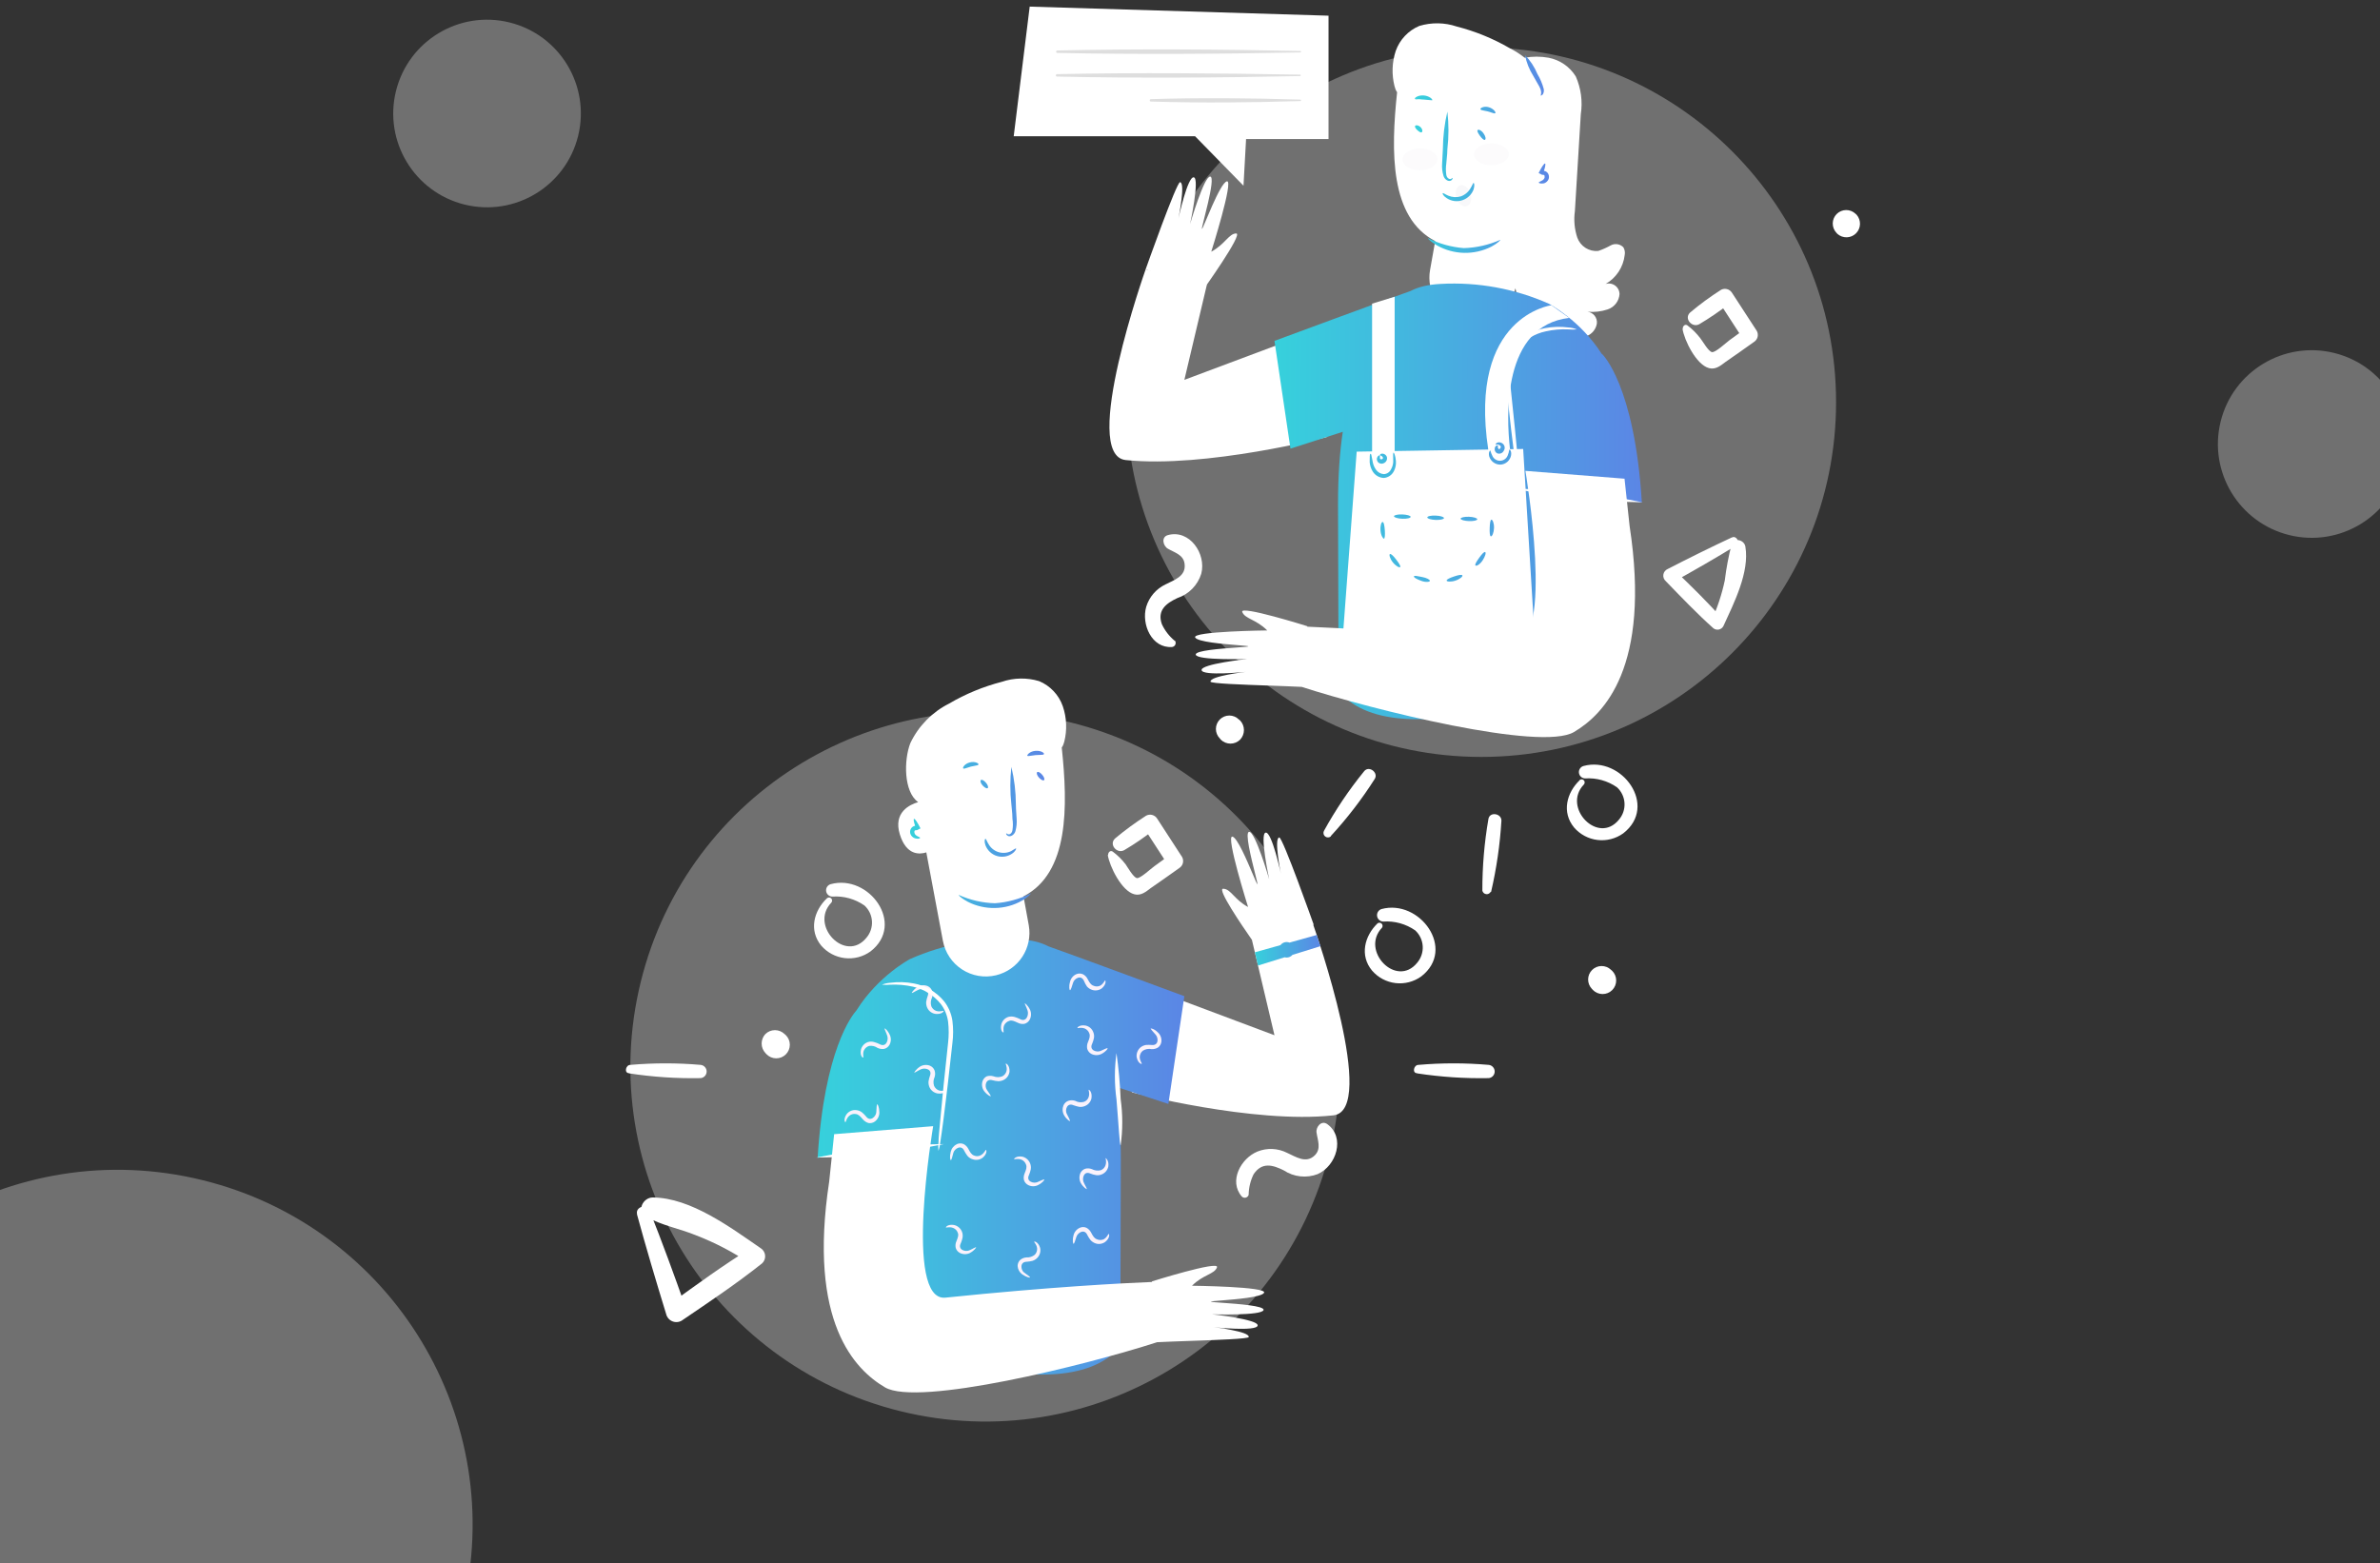 <svg width="720" height="473" viewBox="0 0 720 473" fill="none" xmlns="http://www.w3.org/2000/svg">
<rect x="0" y="0" width="720" height="473" fill="#333333" stroke="none"/>
<path d="M448.117 229.014C507.396 229.014 555.451 180.959 555.451 121.68C555.451 62.401 507.396 14.346 448.117 14.346C388.838 14.346 340.783 62.401 340.783 121.68C340.783 180.959 388.838 229.014 448.117 229.014Z" fill="white" fill-opacity="0.3"/>
<path d="M477.873 236.069C473.917 239.873 472.405 245.769 476.185 250.355C477.991 252.457 480.518 253.807 483.27 254.138C486.021 254.469 488.797 253.758 491.05 252.144C501.784 243.854 490.597 228.586 479.032 231.76C478.591 231.888 478.211 232.169 477.96 232.554C477.709 232.938 477.605 233.4 477.666 233.855C477.727 234.309 477.949 234.727 478.293 235.032C478.636 235.336 479.077 235.508 479.536 235.515C482.965 235.29 486.369 236.241 489.186 238.21C490.529 239.448 491.34 241.158 491.448 242.982C491.556 244.805 490.953 246.599 489.765 247.986C483.466 255.747 472.506 244.308 479.133 237.379C479.219 237.291 479.287 237.188 479.333 237.074C479.378 236.96 479.402 236.838 479.4 236.715C479.399 236.592 479.374 236.471 479.326 236.358C479.278 236.245 479.208 236.142 479.12 236.056C479.032 235.97 478.929 235.902 478.815 235.856C478.701 235.81 478.579 235.787 478.456 235.789C478.333 235.79 478.212 235.815 478.099 235.863C477.986 235.911 477.883 235.981 477.797 236.069H477.873Z" fill="white"/>
<path d="M402.279 348.422C416.459 290.864 381.294 232.709 323.736 218.529C266.178 204.348 208.023 239.513 193.843 297.071C179.663 354.629 214.827 412.784 272.385 426.964C329.943 441.145 388.098 405.98 402.279 348.422Z" fill="white" fill-opacity="0.3"/>
<path d="M355.396 193.891C353.731 192.527 352.396 190.804 351.491 188.852C349.979 184.619 352.851 182.503 356.202 180.94C357.901 180.374 359.44 179.411 360.693 178.132C361.946 176.852 362.877 175.293 363.408 173.583C364.996 167.536 359.856 160.104 353.33 161.892C351.189 162.472 351.844 165.193 353.33 166.025C355.371 167.209 358.092 167.864 358.369 170.661C358.823 174.415 355.119 175.498 352.549 176.834C351.169 177.498 349.942 178.441 348.944 179.603C347.947 180.765 347.201 182.121 346.754 183.586C345.242 188.877 348.392 196.184 354.565 195.756C354.781 195.732 354.987 195.652 355.163 195.523C355.338 195.394 355.476 195.221 355.563 195.021C355.65 194.822 355.683 194.603 355.658 194.387C355.633 194.171 355.552 193.965 355.421 193.79L355.396 193.891Z" fill="white"/>
<path d="M335.114 258.644C335.668 262.146 339.296 269.554 343.126 270.562C345.167 271.116 346.679 269.781 348.165 268.672C351.037 266.707 353.885 264.666 356.732 262.65C357.279 262.311 357.676 261.774 357.84 261.15C358.004 260.527 357.923 259.865 357.613 259.299L350.055 247.659C349.711 247.115 349.172 246.724 348.549 246.565C347.926 246.405 347.266 246.49 346.704 246.802C343.438 248.896 340.307 251.193 337.331 253.681C335.391 255.47 337.86 258.417 340.077 257.233C343.246 255.366 346.284 253.287 349.173 251.01L345.822 250.128L353.381 261.768C353.683 260.66 353.985 259.526 354.262 258.417C352.549 259.627 350.836 260.937 349.223 262.071C348.241 262.751 345.016 265.8 343.957 265.674C342.899 265.548 340.984 262.146 340.531 261.517C339.417 260.054 338.102 258.756 336.625 257.662C335.87 257.132 335.139 257.989 335.24 258.72L335.114 258.644Z" fill="white"/>
<path d="M508.99 99.457C509.519 102.96 513.172 110.367 517.002 111.375C519.018 111.929 520.555 110.594 522.041 109.485C524.913 107.52 527.761 105.479 530.608 103.463C531.151 103.12 531.543 102.581 531.702 101.958C531.861 101.335 531.776 100.675 531.464 100.112L523.906 88.497C523.561 87.99 523.044 87.626 522.45 87.472C521.856 87.32 521.227 87.388 520.681 87.666C517.406 89.747 514.275 92.045 511.308 94.544C509.342 96.333 511.837 99.281 514.054 98.097C517.219 96.223 520.257 94.144 523.15 91.873L519.799 90.992L527.357 102.632C527.635 101.523 527.937 100.39 528.239 99.281L523.2 102.934C522.243 103.64 519.018 106.663 517.934 106.537C516.851 106.411 514.961 103.01 514.356 102.304C513.244 100.849 511.939 99.552 510.476 98.45C509.72 97.92 508.965 98.777 509.091 99.508L508.99 99.457Z" fill="white"/>
<path d="M523.931 162.598C517.38 165.647 510.955 168.846 504.53 172.147C504.185 172.29 503.882 172.518 503.65 172.81C503.417 173.103 503.264 173.449 503.203 173.818C503.142 174.186 503.177 174.564 503.303 174.916C503.43 175.267 503.644 175.58 503.925 175.826C508.637 180.688 513.298 185.576 518.337 190.087C518.578 190.274 518.857 190.404 519.155 190.468C519.453 190.531 519.762 190.527 520.058 190.454C520.354 190.381 520.629 190.242 520.863 190.048C521.098 189.853 521.285 189.608 521.411 189.331C524.536 182.477 529.323 173.13 528.013 165.369C527.685 163.379 524.662 162.472 523.855 164.689C522.922 168.275 522.232 171.92 521.789 175.599C520.9 179.781 519.557 183.853 517.783 187.743L521.185 187.365C516.574 182.15 511.585 177.287 506.596 172.5V175.876C512.895 172.349 519.194 168.771 525.291 164.992C526.576 164.185 525.291 161.943 524.006 162.598H523.931Z" fill="white"/>
<path d="M402.638 252.9C407.56 247.561 411.996 241.794 415.891 235.666C417.075 233.751 414.178 231.559 412.717 233.297C408.104 238.963 404.014 245.035 400.497 251.438C400.364 251.722 400.334 252.043 400.411 252.347C400.488 252.651 400.668 252.919 400.92 253.106C401.172 253.292 401.48 253.386 401.793 253.372C402.106 253.357 402.405 253.235 402.638 253.026V252.9Z" fill="white"/>
<path d="M561.674 64.989L561.321 64.662C560.549 63.934 559.523 63.536 558.462 63.552C557.4 63.568 556.387 63.996 555.637 64.747C554.886 65.498 554.457 66.511 554.442 67.572C554.426 68.633 554.824 69.659 555.551 70.432L555.879 70.784C556.663 71.47 557.679 71.832 558.72 71.797C559.761 71.762 560.75 71.333 561.486 70.597C562.223 69.86 562.652 68.871 562.687 67.83C562.722 66.789 562.36 65.774 561.674 64.989Z" fill="white"/>
<path d="M375.15 217.978L374.772 217.676C374.395 217.299 373.947 216.999 373.454 216.795C372.961 216.591 372.433 216.486 371.899 216.486C371.366 216.486 370.838 216.591 370.345 216.795C369.852 216.999 369.404 217.299 369.027 217.676C368.65 218.053 368.351 218.501 368.147 218.994C367.942 219.487 367.837 220.015 367.837 220.548C367.837 221.082 367.942 221.61 368.147 222.103C368.351 222.596 368.65 223.043 369.027 223.421L369.329 223.798C370.107 224.56 371.151 224.987 372.24 224.987C373.328 224.987 374.373 224.56 375.15 223.798C375.9 223.015 376.318 221.973 376.318 220.888C376.318 219.804 375.9 218.761 375.15 217.978Z" fill="white"/>
<path fill-rule="evenodd" clip-rule="evenodd" d="M461.237 17.465C463.632 17.038 466.091 17.037 468.5 17.47C470.187 17.796 471.788 18.468 473.201 19.444C474.615 20.419 475.811 21.678 476.714 23.139C478.295 26.731 478.82 30.699 478.226 34.578C477.621 44.337 477.025 54.105 476.437 63.881C476.06 66.572 476.31 69.314 477.167 71.893C477.627 73.176 478.5 74.269 479.65 74.999C480.8 75.729 482.161 76.055 483.517 75.924C484.823 75.471 486.087 74.907 487.296 74.236C487.907 73.907 488.609 73.786 489.295 73.89C489.982 73.995 490.615 74.32 491.101 74.816C491.523 75.528 491.667 76.372 491.504 77.184C491.291 78.994 490.656 80.728 489.649 82.247C488.643 83.766 487.293 85.027 485.709 85.927C486.192 85.774 486.704 85.736 487.205 85.816C487.705 85.896 488.18 86.092 488.591 86.388C489.003 86.684 489.339 87.072 489.573 87.522C489.808 87.971 489.934 88.469 489.942 88.976C489.871 90.016 489.494 91.012 488.857 91.837C488.22 92.662 487.352 93.28 486.364 93.612C484.393 94.265 482.309 94.505 480.241 94.317C481.089 94.412 481.865 94.84 482.399 95.505C482.932 96.171 483.18 97.022 483.089 97.87C482.955 98.718 482.601 99.516 482.062 100.184C481.522 100.852 480.816 101.366 480.015 101.675C478.402 102.252 476.673 102.434 474.975 102.204C471.328 101.935 467.832 100.633 464.897 98.45C461.38 95.706 459.361 91.601 458.444 87.213C458.071 88.677 457.45 90.067 456.606 91.324C455.607 92.81 454.317 94.078 452.814 95.051C451.311 96.024 449.627 96.682 447.862 96.984C446.097 97.287 444.29 97.228 442.548 96.812C439.277 96.034 436.428 94.035 434.582 91.225C432.737 88.415 432.035 85.005 432.621 81.694L434.176 72.94C420.452 65.805 420.745 45.895 422.65 27.907C422.263 27.378 422.027 26.681 421.863 26.037C420.978 22.529 421.109 18.841 422.241 15.404C422.837 13.717 423.78 12.174 425.008 10.872C426.236 9.57 427.722 8.539 429.371 7.845C433.069 6.733 437.022 6.794 440.684 8.022C446.319 9.464 451.728 11.677 456.759 14.598C458.356 15.401 459.856 16.364 461.237 17.465Z" fill="white"/>
<path d="M401.908 4.746V42.061H376.964L376.183 56.196L361.544 41.23H306.668L311.505 2L401.908 4.746Z" fill="white"/>
<path d="M393.442 15.429C368.952 14.925 344.285 14.749 319.769 15.278C319.689 15.3 319.618 15.347 319.567 15.413C319.516 15.479 319.488 15.56 319.488 15.643C319.488 15.727 319.516 15.808 319.567 15.874C319.618 15.94 319.689 15.988 319.769 16.009C344.285 16.513 368.952 16.336 393.442 15.858C393.486 15.842 393.525 15.813 393.552 15.775C393.579 15.736 393.594 15.691 393.594 15.643C393.594 15.596 393.579 15.55 393.552 15.512C393.525 15.474 393.486 15.445 393.442 15.429Z" fill="#DEDEDE"/>
<path d="M393.442 22.585C368.876 22.157 344.209 21.93 319.694 22.434C319.613 22.455 319.542 22.503 319.491 22.569C319.44 22.635 319.413 22.716 319.413 22.799C319.413 22.883 319.44 22.964 319.491 23.03C319.542 23.096 319.613 23.143 319.694 23.165C344.209 23.694 368.876 23.517 393.366 23.013C393.411 22.998 393.449 22.969 393.477 22.93C393.504 22.892 393.518 22.846 393.518 22.799C393.518 22.752 393.504 22.706 393.477 22.668C393.449 22.629 393.411 22.6 393.366 22.585H393.442Z" fill="#DEDEDE"/>
<path d="M393.442 30.144C378.324 29.665 363.207 29.539 348.089 29.992C348.009 30.014 347.938 30.061 347.887 30.127C347.836 30.193 347.808 30.274 347.808 30.358C347.808 30.441 347.836 30.522 347.887 30.588C347.938 30.654 348.009 30.702 348.089 30.723C363.207 31.177 378.324 31.051 393.442 30.572C393.486 30.556 393.525 30.528 393.552 30.489C393.579 30.451 393.594 30.405 393.594 30.358C393.594 30.311 393.579 30.265 393.552 30.227C393.525 30.188 393.486 30.159 393.442 30.144Z" fill="#DEDEDE"/>
<g opacity="0.18">
<path opacity="0.18" d="M444.841 58.59C445.396 60.328 444.841 62.016 443.707 62.394C442.574 62.772 441.188 61.638 440.608 59.875C440.029 58.111 440.608 56.448 441.742 56.07C442.876 55.692 444.312 56.876 444.841 58.59Z" fill="#251A51"/>
</g>
<g opacity="0.13">
<path opacity="0.13" d="M456.431 46.647C456.431 48.461 454.113 49.948 451.216 49.973C448.318 49.998 445.975 48.537 445.95 46.722C445.925 44.908 448.268 43.422 451.165 43.422C454.063 43.422 456.431 44.833 456.431 46.647Z" fill="#251A51"/>
</g>
<g opacity="0.13">
<path opacity="0.13" d="M434.788 48.184C434.788 49.998 432.47 51.484 429.573 51.51C426.675 51.535 424.332 50.074 424.307 48.259C424.282 46.445 426.625 44.959 429.522 44.934C432.42 44.908 434.788 46.37 434.788 48.184Z" fill="#251A51"/>
</g>
<path fill-rule="evenodd" clip-rule="evenodd" d="M466.115 28.76C466.095 28.828 466.081 28.878 466.081 28.909C466.132 28.959 466.358 28.909 466.736 28.556C467.03 28.064 467.129 27.48 467.013 26.919C466.593 25.324 465.948 23.797 465.099 22.383C464.219 20.257 462.945 18.317 461.344 16.664C461.783 18.91 462.638 21.055 463.864 22.988C464.189 23.619 464.55 24.227 464.887 24.797C465.412 25.683 465.882 26.476 466.081 27.12C466.341 27.959 466.189 28.497 466.115 28.76ZM428.036 29.892C427.884 29.589 429.069 28.733 430.757 28.884C432.445 29.035 433.503 30.068 433.276 30.345M428.036 29.892C428.129 30.109 428.672 30.116 429.364 30.125L428.036 29.892ZM429.364 30.125H429.364H429.364ZM429.364 30.125H429.364H429.364ZM429.364 30.125C429.795 30.13 430.283 30.136 430.757 30.194L429.364 30.125ZM430.757 30.194C431.084 30.234 431.399 30.283 431.689 30.328L430.757 30.194ZM450.384 32.437C448.923 32.008 447.714 32.714 447.865 33.041C447.935 33.288 448.4 33.374 449.07 33.499C449.358 33.553 449.683 33.613 450.032 33.696C450.474 33.802 450.873 33.941 451.213 34.06C451.764 34.252 452.163 34.391 452.35 34.251C452.652 34.024 451.846 32.865 450.384 32.437ZM439.424 53.828C439.424 53.828 439.575 54.306 438.87 54.659C438.164 55.012 436.98 54.306 436.678 53.173C436.308 51.958 436.171 50.684 436.275 49.419L436.501 45.034C436.534 41.241 436.99 37.464 437.862 33.772C438.3 37.538 438.3 41.343 437.862 45.11C437.862 46.066 437.768 47.002 437.674 47.937C437.622 48.455 437.57 48.973 437.534 49.494C437.371 50.622 437.371 51.768 437.534 52.895C437.686 53.803 438.316 54.206 438.719 54.181C438.97 54.165 439.153 54.012 439.273 53.911C439.346 53.85 439.396 53.809 439.424 53.828ZM431.991 72.044C435.38 73.748 439.069 74.775 442.851 75.068C446.667 74.958 450.425 74.102 453.912 72.548C453.912 72.674 453.055 73.632 451.14 74.639C448.594 75.924 445.771 76.564 442.92 76.503C440.069 76.441 437.276 75.68 434.788 74.287C432.798 73.153 431.891 72.17 431.991 72.044ZM437.108 58.686C436.77 58.495 436.562 58.378 436.476 58.464C436.275 58.539 436.627 59.295 437.661 59.95C438.349 60.412 439.134 60.709 439.955 60.819C440.777 60.928 441.612 60.846 442.397 60.58C443.173 60.323 443.881 59.895 444.47 59.329C445.059 58.762 445.513 58.07 445.799 57.305C446.151 56.12 446 55.39 445.799 55.365C445.687 55.351 445.59 55.554 445.432 55.889L445.432 55.889L445.432 55.889C445.305 56.157 445.138 56.51 444.892 56.902C444.238 58.074 443.182 58.969 441.919 59.421C440.663 59.791 439.317 59.711 438.114 59.194C437.7 59.02 437.366 58.832 437.108 58.686L437.108 58.686ZM465.502 55.239C465.502 55.118 465.699 55.025 465.987 54.889C466.181 54.797 466.417 54.686 466.661 54.533C466.968 54.333 467.191 54.029 467.291 53.676C467.291 53.273 467.291 52.996 467.014 52.921C466.946 52.889 466.873 52.873 466.799 52.873C466.725 52.873 466.652 52.889 466.585 52.921L465.829 52.526L465.502 52.392L465.517 52.37L465.521 52.365L465.477 52.341C466.333 50.578 467.165 49.368 467.417 49.469C467.613 49.547 467.504 50.434 467.066 51.69C467.097 51.693 467.128 51.697 467.159 51.703C467.472 51.755 467.764 51.895 468.001 52.106C468.238 52.317 468.411 52.591 468.5 52.895C468.628 53.306 468.628 53.745 468.5 54.155C468.38 54.462 468.193 54.739 467.953 54.965C467.714 55.191 467.427 55.362 467.114 55.465C466.056 55.667 465.502 55.39 465.502 55.239ZM428.791 39.391C429.27 39.819 429.749 40.172 430.102 40.02C430.404 39.794 430.379 39.063 429.699 38.433C429.018 37.803 428.212 37.803 428.086 38.131C427.96 38.458 428.313 38.962 428.791 39.391ZM449.225 42.313C448.898 42.464 448.293 41.885 447.739 41.129C447.184 40.373 446.781 39.642 447.008 39.365C447.235 39.088 448.117 39.365 448.797 40.348C449.477 41.331 449.553 42.061 449.225 42.313Z" fill="url(#paint0_linear)"/>
<path d="M429.497 88.245L358.294 114.927L365.097 86.179L346.578 81.493C346.578 81.493 326.673 137.679 340.531 139.191C364.744 141.711 401.378 132.237 401.378 132.237L429.497 88.245Z" fill="white"/>
<path d="M363.761 88.018C363.761 88.018 376.208 70.633 373.991 70.633C371.773 70.633 370.614 73.909 366.432 76.151C366.432 76.151 373.31 54.407 371.169 54.861C369.027 55.314 363.963 69.273 363.61 69.273C363.257 69.273 367.994 53.626 366.13 53.425C364.265 53.223 360.032 67.761 360.032 67.761C360.032 67.761 363.005 53.954 361.141 53.651C359.276 53.349 356.505 66.073 356.505 66.073C356.505 66.073 358.697 55.365 357.009 55.113C355.976 54.911 346.578 81.493 346.578 81.493L363.761 88.018Z" fill="white"/>
<path fill-rule="evenodd" clip-rule="evenodd" d="M404.78 152.721L404.956 209.009C423.475 231.685 488.102 202.332 488.102 202.332L488.858 179.303L489.631 151.259L496.694 152.041C494.527 116.565 484.751 107.192 484.751 107.192C484.689 107.154 484.628 107.117 484.566 107.079C478.086 96.913 468.576 91.898 468.576 91.898C458.288 87.328 447.061 85.272 435.821 85.902C431.999 86.094 429.079 86.806 426.718 88.042C420.793 90.092 385.556 103.136 385.556 103.136L390.393 135.739L406.225 130.645C405.336 136.475 404.78 143.653 404.78 152.721Z" fill="url(#paint1_linear)"/>
<path fill-rule="evenodd" clip-rule="evenodd" d="M459.489 148.132C459.582 148.742 459.731 149.341 459.934 149.924C459.999 149.361 460.014 148.794 459.977 148.229C465.763 149.365 471.613 150.15 477.495 150.579C483.917 151.462 490.389 151.925 496.871 151.965C490.521 150.643 484.09 149.742 477.621 149.269C471.765 148.436 465.863 147.978 459.95 147.897C459.927 147.673 459.897 147.45 459.858 147.228C459.757 145.566 459.581 143.172 459.304 140.224C458.775 134.303 457.943 126.114 456.986 117.094C456.722 114.952 456.722 112.786 456.986 110.644C457.262 108.701 458.035 106.861 459.228 105.303C461.367 102.726 464.315 100.95 467.593 100.264C469.855 99.745 472.179 99.541 474.497 99.659C475.335 99.739 476.178 99.739 477.016 99.659C476.22 99.311 475.365 99.115 474.497 99.079C472.124 98.767 469.717 98.835 467.366 99.281C463.787 99.951 460.558 101.86 458.245 104.673C456.898 106.37 456.028 108.397 455.726 110.543C455.436 112.793 455.436 115.071 455.726 117.321C456.708 126.366 457.666 134.505 458.447 140.426C458.825 143.374 459.152 145.742 459.404 147.405C459.417 147.567 459.434 147.729 459.455 147.891C459.06 147.887 458.665 147.884 458.271 147.884C458.676 147.968 459.082 148.051 459.489 148.132Z" fill="white"/>
<path fill-rule="evenodd" clip-rule="evenodd" d="M457.767 194.319C470.491 195.63 461.47 142.466 461.47 142.466L491.453 144.835L492.99 159.146C499.516 201.878 485.155 216.164 476.16 221.48C466.159 227.398 415.316 214.785 393.791 207.82C391.223 207.688 387.782 207.567 384.205 207.441C375.647 207.139 366.301 206.81 366.205 206.237C365.928 204.549 376.813 203.289 376.813 203.289C376.813 203.289 363.812 204.624 363.509 202.76C363.207 200.895 377.342 199.384 377.342 199.384C377.342 199.384 362.124 199.862 361.746 198.074C361.481 196.822 369.43 196.249 374.195 195.905C376.241 195.758 377.7 195.652 377.669 195.554C377.639 195.457 376.31 195.349 374.426 195.195C369.952 194.831 362.349 194.213 361.569 192.883C360.461 190.993 383.364 190.742 383.364 190.742C381.687 189.053 380.011 188.184 378.65 187.478C377.268 186.762 376.211 186.214 375.805 185.148C374.999 183.032 395.483 189.457 395.483 189.457V189.507C395.483 189.507 395.488 189.542 395.497 189.608C404.404 189.966 426.366 191.09 457.767 194.319Z" fill="white"/>
<path fill-rule="evenodd" clip-rule="evenodd" d="M415.085 136.572V98.575V91.873L421.913 89.782V136.462L450.225 136.009C444.108 95.598 469.332 92.352 469.332 92.352L474.723 96.182C454.442 98.538 455.648 125.796 456.808 135.904L460.79 135.84L464.746 200.669L406.216 192.808L410.424 136.646L415.085 136.572ZM452.425 134.454C452.425 134.454 452.652 133.85 453.483 133.824C453.748 133.826 454.009 133.885 454.249 133.998C454.488 134.111 454.7 134.276 454.869 134.479C455.084 134.767 455.2 135.116 455.2 135.475C455.2 135.833 455.084 136.182 454.869 136.47C454.683 136.799 454.384 137.049 454.027 137.174C453.67 137.299 453.28 137.291 452.929 137.15C452.656 137.016 452.435 136.795 452.303 136.52C452.17 136.246 452.134 135.936 452.198 135.638C452.211 135.454 452.274 135.276 452.381 135.125C452.487 134.974 452.633 134.855 452.803 134.782H453.206C453.206 134.782 452.979 135.185 453.206 135.588C453.433 135.991 453.534 136.067 453.886 135.588C454.239 135.109 453.887 134.782 453.408 134.58C453.152 134.472 452.917 134.494 452.739 134.511C452.584 134.526 452.472 134.536 452.425 134.454ZM456.683 136.016C456.809 136.016 457.313 136.545 457.137 137.73C457.001 138.499 456.608 139.2 456.022 139.717C455.436 140.234 454.692 140.537 453.912 140.577C453.148 140.585 452.401 140.344 451.787 139.889C451.173 139.434 450.725 138.791 450.51 138.057C450.233 136.898 450.712 136.243 450.838 136.319C450.892 136.351 450.927 136.475 450.982 136.666L450.982 136.666C451.054 136.922 451.161 137.297 451.392 137.73C451.572 138.238 451.91 138.675 452.356 138.976C452.803 139.278 453.334 139.429 453.873 139.406C454.411 139.384 454.928 139.189 455.348 138.851C455.768 138.513 456.068 138.049 456.205 137.528C456.395 137.109 456.451 136.747 456.492 136.481C456.533 136.221 456.559 136.054 456.683 136.016ZM421.586 136.949C421.737 136.949 422.14 137.83 422.291 139.468C422.379 140.491 422.187 141.519 421.737 142.441C421.458 143.044 421.024 143.563 420.48 143.943C419.935 144.324 419.3 144.553 418.638 144.608C417.963 144.583 417.305 144.393 416.721 144.055C416.137 143.717 415.644 143.241 415.287 142.668C414.754 141.807 414.435 140.831 414.354 139.821C414.354 138.158 414.354 137.301 414.632 137.301C414.823 137.301 414.906 137.771 415.048 138.569L415.048 138.569C415.111 138.925 415.186 139.347 415.287 139.821C415.446 140.647 415.781 141.429 416.269 142.114C416.539 142.499 416.892 142.819 417.302 143.05C417.712 143.281 418.168 143.418 418.638 143.449C419.095 143.429 419.539 143.285 419.921 143.032C420.302 142.779 420.608 142.427 420.804 142.013C421.224 141.292 421.458 140.478 421.485 139.645C421.48 139.332 421.473 139.037 421.467 138.766C421.441 137.663 421.424 136.949 421.586 136.949ZM417.453 137.83V138.611C417.453 138.939 417.831 139.09 418.159 138.889C418.486 138.687 418.461 138.46 418.159 138.133C417.983 137.942 417.816 137.888 417.686 137.846C417.594 137.816 417.521 137.793 417.479 137.73C417.378 137.578 417.731 137.1 418.537 137.301C418.777 137.367 418.996 137.492 419.176 137.663C419.357 137.835 419.492 138.048 419.57 138.284C419.649 138.605 419.626 138.942 419.504 139.249C419.382 139.557 419.167 139.818 418.89 139.997C418.622 140.192 418.3 140.297 417.97 140.297C417.639 140.297 417.317 140.192 417.05 139.997C416.861 139.84 416.716 139.637 416.627 139.408C416.539 139.179 416.511 138.93 416.546 138.687C416.773 137.805 417.378 137.654 417.453 137.83ZM424.231 156.954C425.592 157.004 426.751 156.752 426.751 156.375C426.776 156.022 425.592 155.694 424.231 155.644C422.871 155.593 421.712 155.845 421.712 156.198C421.712 156.551 422.871 156.904 424.231 156.954ZM451.039 162.27C450.687 162.27 450.611 161.086 450.662 159.751C450.712 158.415 450.838 157.231 451.191 157.231C451.543 157.231 452.022 158.315 451.972 159.751C451.921 161.187 451.392 162.346 451.039 162.27ZM446.353 171.089C446.101 170.837 446.681 169.879 447.462 168.796C448.243 167.713 448.973 166.856 449.301 167.032C449.629 167.209 449.301 168.368 448.52 169.552C447.739 170.736 446.681 171.366 446.353 171.089ZM439.878 174.415C438.618 174.843 437.635 175.271 437.635 175.649C437.66 176.002 438.895 176.128 440.281 175.674C441.667 175.221 442.574 174.415 442.397 174.087C442.221 173.76 441.137 173.986 439.878 174.415ZM427.759 174.364C427.876 174.11 428.573 174.251 429.47 174.433L429.47 174.433C429.726 174.485 429.998 174.541 430.278 174.591C431.538 174.818 432.596 175.372 432.571 175.725C432.546 176.078 431.336 176.254 429.925 175.725C428.514 175.196 427.607 174.692 427.759 174.364ZM422.392 169.325C421.586 168.267 420.804 167.461 420.477 167.637C420.175 167.788 420.452 168.998 421.359 170.131C422.266 171.265 423.324 171.82 423.576 171.568C423.828 171.316 423.198 170.383 422.392 169.325ZM418.285 157.937C418.638 157.937 418.839 159.07 418.94 160.456C419.041 161.842 418.94 162.976 418.663 162.976C418.386 162.976 417.731 161.993 417.63 160.456C417.529 158.919 417.932 157.886 418.285 157.937ZM436.829 156.752C436.829 157.105 435.67 157.357 434.309 157.307C432.949 157.256 431.79 156.929 431.79 156.551C431.79 156.173 432.949 155.946 434.309 155.997C435.67 156.047 436.829 156.374 436.829 156.752ZM444.388 157.659C445.748 157.71 446.907 157.458 446.907 157.105C446.907 156.752 445.773 156.4 444.388 156.349C443.002 156.299 441.868 156.576 441.868 156.929C441.868 157.282 443.027 157.609 444.388 157.659Z" fill="white"/>
<path d="M451.09 269.831C452.734 262.751 453.779 255.545 454.214 248.289C454.214 246.071 450.687 245.517 450.284 247.76C449.042 254.932 448.427 262.199 448.444 269.478C448.505 269.748 448.647 269.992 448.85 270.179C449.054 270.365 449.309 270.486 449.582 270.524C449.856 270.562 450.134 270.517 450.381 270.393C450.628 270.269 450.831 270.073 450.964 269.831H451.09Z" fill="white"/>
<path d="M487.699 293.717L487.321 293.389C486.549 292.662 485.523 292.263 484.462 292.279C483.4 292.295 482.387 292.724 481.637 293.474C480.886 294.225 480.457 295.238 480.441 296.299C480.426 297.361 480.824 298.386 481.551 299.159L481.879 299.512C482.258 299.901 482.71 300.212 483.21 300.425C483.71 300.639 484.247 300.751 484.79 300.756C485.334 300.76 485.873 300.657 486.376 300.451C486.879 300.246 487.336 299.943 487.721 299.559C488.106 299.176 488.412 298.72 488.619 298.217C488.827 297.715 488.932 297.177 488.93 296.633C488.928 296.09 488.819 295.552 488.607 295.052C488.396 294.551 488.087 294.097 487.699 293.717Z" fill="white"/>
<path fill-rule="evenodd" clip-rule="evenodd" d="M397.289 279.809C397.956 281.702 416.935 335.996 403.369 337.457C379.131 340.102 342.496 330.503 342.496 330.503L314.352 286.511L385.555 313.218L378.753 284.445L378.787 284.436C375.665 279.959 368.141 268.899 370.01 268.899C371.224 268.899 372.08 269.778 373.208 270.938C374.257 272.016 375.541 273.336 377.569 274.417C377.569 274.417 370.715 252.673 372.832 253.126C374.314 253.444 377.253 260.383 379.004 264.515C379.753 266.284 380.285 267.538 380.39 267.538C380.496 267.538 380.143 266.127 379.648 264.147C378.494 259.534 376.566 251.831 377.871 251.69C379.735 251.489 383.968 266.052 383.968 266.052C383.968 266.052 380.995 252.219 382.885 251.917C384.775 251.615 387.496 264.338 387.496 264.338C387.496 264.338 385.304 253.63 386.992 253.378C388.025 253.227 397.423 279.758 397.423 279.758L397.289 279.809Z" fill="white"/>
<path fill-rule="evenodd" clip-rule="evenodd" d="M339.07 350.987L338.918 407.299C320.374 429.975 255.772 400.597 255.772 400.597L255.016 377.568L254.257 349.547L247.357 350.306C249.352 317.66 257.8 307.129 259.125 305.667C265.6 295.285 275.299 290.164 275.299 290.164C285.591 285.608 296.815 283.553 308.054 284.168C311.902 284.361 314.836 285.082 317.206 286.333C323.345 288.464 358.294 301.401 358.294 301.401L353.456 334.005L337.607 328.802C338.506 334.653 339.07 341.864 339.07 350.987Z" fill="url(#paint2_linear)"/>
<path fill-rule="evenodd" clip-rule="evenodd" d="M321.961 224.428C321.813 224.993 321.585 225.654 321.202 226.168C323.106 244.17 323.392 264.09 309.63 271.203L311.228 279.96C311.814 283.27 311.113 286.68 309.267 289.49C307.422 292.301 304.572 294.299 301.301 295.077C299.561 295.494 297.755 295.552 295.992 295.249C294.229 294.946 292.546 294.289 291.045 293.315C289.544 292.342 288.256 291.074 287.26 289.588C286.264 288.102 285.581 286.43 285.251 284.671L280.232 257.898C278.191 258.546 274.2 258.852 272.225 252.471C270.146 245.753 275.244 243.417 277.766 242.689C273.337 239.558 273.417 229.885 275.4 224.831C277.863 219.664 281.976 215.462 287.09 212.889C292.083 209.957 297.459 207.736 303.064 206.287C306.721 205.038 310.678 204.968 314.377 206.086C316.028 206.778 317.514 207.809 318.742 209.111C319.97 210.412 320.912 211.957 321.508 213.645C322.7 217.119 322.857 220.866 321.961 224.428Z" fill="white"/>
<path fill-rule="evenodd" clip-rule="evenodd" d="M286.007 392.61C273.283 393.895 282.303 340.732 282.303 340.732L252.345 343.151L250.859 357.412C244.333 400.144 258.695 414.43 267.715 419.746C277.692 425.661 328.498 413.06 350.047 406.093C352.664 405.957 356.223 405.833 359.917 405.704C368.441 405.407 377.689 405.084 377.77 404.528C378.072 402.814 367.163 401.555 367.163 401.555C367.163 401.555 380.164 402.94 380.466 401.051C380.768 399.161 366.659 397.649 366.659 397.649C366.659 397.649 381.902 398.128 382.255 396.339C382.502 395.088 374.55 394.514 369.783 394.171C367.736 394.023 366.276 393.918 366.306 393.819C366.336 393.722 367.665 393.614 369.55 393.461C374.023 393.097 381.626 392.478 382.406 391.149C383.515 389.259 360.612 389.007 360.612 389.007C362.27 387.324 363.965 386.455 365.34 385.75C366.744 385.031 367.814 384.483 368.171 383.414C368.876 381.297 348.392 387.722 348.392 387.722L348.518 387.773C348.518 387.773 348.513 387.806 348.504 387.869C339.712 388.222 317.721 389.345 286.007 392.61Z" fill="white"/>
<path d="M265.397 334.106C265.523 334.106 266.002 334.912 266.027 336.625C266.023 337.149 265.898 337.665 265.662 338.132C265.426 338.6 265.085 339.007 264.666 339.321C264.391 339.525 264.077 339.67 263.743 339.748C263.409 339.826 263.063 339.835 262.726 339.775C262.068 339.576 261.482 339.191 261.038 338.666C260.232 337.734 259.703 337.154 258.871 337.053C258.517 336.993 258.154 337.013 257.809 337.114C257.464 337.214 257.147 337.392 256.881 337.633C255.923 338.515 255.949 339.523 255.747 339.523C255.545 339.523 255.117 338.439 256.2 337.003C256.536 336.597 256.967 336.281 257.455 336.083C257.944 335.885 258.474 335.811 258.997 335.869C259.627 335.921 260.229 336.148 260.736 336.524C261.193 336.906 261.614 337.327 261.995 337.784C263.28 339.548 264.994 337.784 265.095 336.55C265.195 335.315 265.17 334.131 265.397 334.106Z" fill="#F9F2FC"/>
<path d="M276.584 324.506C276.584 324.506 276.962 323.574 278.348 322.692C278.795 322.425 279.298 322.263 279.818 322.219C280.337 322.176 280.86 322.251 281.346 322.44C281.662 322.572 281.949 322.768 282.187 323.015C282.425 323.262 282.611 323.555 282.732 323.876C282.947 324.531 282.947 325.237 282.732 325.892C282.347 326.722 282.293 327.668 282.58 328.537C282.718 328.859 282.922 329.148 283.178 329.387C283.434 329.625 283.737 329.808 284.067 329.923C285.327 330.276 286.183 329.721 286.284 329.923C286.385 330.125 285.679 331.032 283.765 330.855C283.231 330.785 282.722 330.586 282.283 330.274C281.843 329.962 281.487 329.548 281.245 329.066C280.972 328.494 280.85 327.86 280.892 327.227C280.981 326.644 281.125 326.07 281.321 325.514C282.152 323.473 279.784 322.994 278.65 323.498C277.516 324.002 276.71 324.632 276.584 324.506Z" fill="#F9F2FC"/>
<path d="M275.828 300.394C275.828 300.394 276.206 299.461 277.592 298.58C278.039 298.312 278.542 298.151 279.062 298.107C279.581 298.063 280.104 298.139 280.59 298.328C280.907 298.46 281.193 298.656 281.431 298.903C281.669 299.15 281.855 299.443 281.976 299.764C282.193 300.418 282.193 301.125 281.976 301.779C281.553 302.614 281.471 303.581 281.749 304.475C281.887 304.797 282.09 305.086 282.346 305.325C282.602 305.563 282.905 305.746 283.236 305.861C284.495 306.239 285.352 305.685 285.453 305.861C285.554 306.037 284.848 306.945 283.059 306.768C282.523 306.705 282.011 306.508 281.571 306.195C281.131 305.883 280.776 305.464 280.54 304.979C280.266 304.406 280.145 303.773 280.187 303.14C280.279 302.557 280.423 301.984 280.615 301.427C281.447 299.386 279.078 298.907 277.944 299.411C276.811 299.915 275.954 300.57 275.828 300.394Z" fill="#F9F2FC"/>
<path d="M299.688 331.712C299.688 331.712 298.731 331.435 297.723 330.125C297.417 329.706 297.212 329.222 297.124 328.71C297.037 328.198 297.069 327.674 297.219 327.177C297.32 326.844 297.488 326.536 297.714 326.271C297.939 326.007 298.217 325.792 298.529 325.64C299.187 325.442 299.888 325.442 300.545 325.64C301.411 325.983 302.375 325.983 303.241 325.64C303.555 325.471 303.829 325.238 304.047 324.956C304.264 324.674 304.418 324.349 304.501 324.002C304.753 322.717 304.123 321.911 304.274 321.81C304.425 321.709 305.433 322.314 305.408 324.103C305.368 324.617 305.205 325.114 304.933 325.553C304.662 325.991 304.289 326.358 303.846 326.622C303.297 326.95 302.671 327.125 302.032 327.126C301.444 327.091 300.862 326.998 300.293 326.849C298.202 326.194 297.774 328.613 298.529 329.696C299.285 330.78 299.84 331.586 299.688 331.712Z" fill="#F9F2FC"/>
<path d="M315.94 356.883C315.94 357.009 315.511 357.79 314.05 358.545C313.586 358.784 313.072 358.909 312.551 358.909C312.029 358.909 311.515 358.784 311.052 358.545C310.746 358.394 310.475 358.181 310.254 357.921C310.033 357.662 309.867 357.36 309.767 357.034C309.623 356.357 309.693 355.653 309.968 355.018C310.447 353.859 310.699 353.154 310.397 352.347C310.281 352.017 310.099 351.714 309.86 351.458C309.622 351.202 309.332 350.999 309.011 350.861C307.776 350.407 306.869 350.861 306.794 350.71C306.718 350.558 307.474 349.651 309.313 349.954C310.138 350.158 310.856 350.666 311.323 351.375C311.79 352.085 311.972 352.945 311.833 353.783C311.709 354.361 311.532 354.927 311.304 355.472C310.296 357.437 312.639 358.168 313.823 357.664C315.007 357.16 315.839 356.706 315.94 356.883Z" fill="#F9F2FC"/>
<path d="M335.088 317.199C335.088 317.325 334.66 318.106 333.199 318.887C332.732 319.115 332.219 319.233 331.7 319.233C331.18 319.233 330.668 319.115 330.2 318.887C329.893 318.733 329.62 318.516 329.399 318.252C329.178 317.988 329.013 317.681 328.915 317.35C328.771 316.674 328.842 315.969 329.117 315.335C329.596 314.176 329.848 313.47 329.545 312.664C329.43 312.334 329.248 312.031 329.009 311.775C328.77 311.519 328.481 311.315 328.16 311.177C326.925 310.724 326.018 311.177 325.942 311.026C325.867 310.875 326.623 309.968 328.462 310.296C328.973 310.411 329.447 310.65 329.843 310.993C330.238 311.336 330.543 311.772 330.73 312.261C330.976 312.841 331.047 313.481 330.931 314.1C330.811 314.679 330.634 315.245 330.402 315.788C329.419 317.753 331.737 318.484 332.922 317.98C334.106 317.476 334.988 316.947 335.088 317.199Z" fill="#F9F2FC"/>
<path d="M348.089 311.152C348.089 311.152 349.097 311.152 350.307 312.387C350.686 312.739 350.978 313.176 351.157 313.662C351.336 314.148 351.399 314.669 351.34 315.184C351.3 315.527 351.19 315.859 351.017 316.158C350.843 316.457 350.61 316.717 350.332 316.922C349.752 317.284 349.075 317.46 348.392 317.426C347.473 317.229 346.514 317.401 345.721 317.905C345.445 318.128 345.219 318.408 345.058 318.725C344.898 319.042 344.806 319.389 344.789 319.744C344.789 321.029 345.545 321.709 345.394 321.86C345.242 322.012 344.159 321.558 343.857 319.794C343.803 319.272 343.874 318.744 344.062 318.254C344.25 317.764 344.551 317.325 344.94 316.972C345.42 316.557 346.003 316.278 346.628 316.166C347.215 316.117 347.805 316.117 348.392 316.166C350.584 316.418 350.483 313.999 349.601 313.042C348.719 312.084 348.089 311.329 348.089 311.152Z" fill="#F9F2FC"/>
<path d="M295.304 377.417C295.304 377.417 294.851 378.324 293.415 379.105C292.948 379.332 292.435 379.451 291.915 379.451C291.396 379.451 290.883 379.332 290.416 379.105C290.108 378.951 289.836 378.734 289.615 378.47C289.393 378.206 289.229 377.899 289.131 377.568C288.975 376.893 289.046 376.184 289.333 375.553C289.786 374.419 290.064 373.688 289.761 373.033C289.657 372.69 289.476 372.375 289.232 372.113C288.987 371.851 288.685 371.649 288.35 371.521C287.141 371.068 286.234 371.521 286.158 371.37C286.083 371.219 286.839 370.312 288.678 370.639C289.504 370.833 290.225 371.334 290.693 372.041C291.161 372.749 291.342 373.608 291.197 374.444C291.078 375.023 290.9 375.588 290.668 376.132C289.66 378.097 291.978 378.828 293.188 378.324C294.397 377.82 295.178 377.216 295.304 377.417Z" fill="#F9F2FC"/>
<path d="M323.65 339.22C323.65 339.22 322.717 338.817 321.886 337.381C321.639 336.929 321.497 336.426 321.471 335.912C321.444 335.397 321.535 334.883 321.735 334.408C321.875 334.091 322.08 333.807 322.336 333.573C322.592 333.338 322.893 333.16 323.221 333.047C323.878 332.844 324.58 332.844 325.237 333.047C325.638 333.275 326.081 333.422 326.54 333.478C326.998 333.534 327.463 333.499 327.908 333.375C328.244 333.259 328.549 333.067 328.798 332.814C329.047 332.56 329.234 332.252 329.344 331.913C329.747 330.679 329.218 329.797 329.344 329.721C329.47 329.646 330.452 330.351 330.2 332.241C330.104 332.754 329.884 333.236 329.559 333.644C329.234 334.053 328.814 334.375 328.336 334.584C327.763 334.853 327.126 334.958 326.497 334.887C325.914 334.77 325.342 334.61 324.783 334.408C322.768 333.501 322.138 335.869 322.692 336.927C323.246 337.986 323.826 339.094 323.65 339.22Z" fill="#F9F2FC"/>
<path d="M328.739 359.78C328.739 359.78 327.807 359.377 326.975 357.966C326.728 357.509 326.586 357.003 326.56 356.484C326.533 355.965 326.624 355.447 326.824 354.968C326.965 354.651 327.17 354.366 327.426 354.132C327.681 353.898 327.983 353.719 328.311 353.607C328.979 353.43 329.686 353.475 330.326 353.733C331.146 354.168 332.097 354.285 332.997 354.061C333.333 353.937 333.637 353.74 333.886 353.482C334.135 353.225 334.322 352.914 334.433 352.574C334.836 351.339 334.433 350.458 334.433 350.382C334.433 350.306 335.542 351.012 335.29 352.902C335.192 353.417 334.971 353.901 334.646 354.313C334.322 354.725 333.903 355.053 333.426 355.27C332.853 355.542 332.213 355.639 331.586 355.547C330.998 355.456 330.423 355.295 329.873 355.068C327.857 354.161 327.353 356.53 327.782 357.588C328.21 358.646 328.915 359.604 328.739 359.78Z" fill="#F9F2FC"/>
<path d="M287.62 350.987C287.468 350.987 287.216 350.055 287.62 348.467C287.741 347.964 287.973 347.494 288.3 347.093C288.627 346.692 289.041 346.369 289.509 346.149C289.827 346.01 290.17 345.939 290.517 345.939C290.864 345.939 291.207 346.01 291.525 346.149C292.131 346.472 292.624 346.973 292.936 347.585C293.515 348.694 293.919 349.349 294.7 349.626C295.026 349.766 295.381 349.828 295.735 349.806C296.09 349.784 296.434 349.68 296.74 349.5C297.874 348.845 298.076 347.862 298.277 347.913C298.479 347.963 298.655 349.122 297.27 350.281C296.85 350.597 296.36 350.806 295.842 350.889C295.324 350.972 294.794 350.928 294.296 350.76C293.656 350.582 293.085 350.213 292.659 349.702C292.309 349.232 291.997 348.735 291.727 348.215C290.845 346.2 288.804 347.51 288.426 348.744C288.048 349.979 287.922 351.012 287.62 350.987Z" fill="#F9F2FC"/>
<path d="M324.758 376.308C324.632 376.308 324.355 375.376 324.758 373.789C324.873 373.279 325.106 372.804 325.439 372.401C325.771 371.998 326.194 371.68 326.673 371.471C326.985 371.326 327.325 371.252 327.668 371.252C328.012 371.252 328.352 371.326 328.664 371.471C329.27 371.794 329.762 372.295 330.074 372.907C330.654 374.016 331.057 374.671 331.838 374.948C332.163 375.094 332.515 375.169 332.871 375.169C333.227 375.169 333.579 375.094 333.904 374.948C335.038 374.293 335.214 373.285 335.416 373.335C335.618 373.386 335.794 374.545 334.408 375.704C333.994 376.02 333.51 376.23 332.996 376.318C332.483 376.406 331.956 376.368 331.46 376.208C330.857 376.009 330.317 375.653 329.898 375.175C329.531 374.703 329.211 374.196 328.941 373.663C328.059 371.647 326.018 372.983 325.64 374.192C325.262 375.401 324.985 376.334 324.758 376.308Z" fill="#F9F2FC"/>
<path d="M323.7 299.587C323.549 299.587 323.272 298.655 323.7 297.068C323.814 296.561 324.044 296.088 324.372 295.686C324.7 295.284 325.117 294.963 325.59 294.75C325.904 294.615 326.243 294.545 326.585 294.545C326.927 294.545 327.266 294.615 327.58 294.75C328.203 295.058 328.708 295.563 329.016 296.186C329.596 297.269 329.974 297.95 330.78 298.227C331.099 298.379 331.447 298.458 331.8 298.458C332.154 298.458 332.502 298.379 332.821 298.227C333.955 297.572 334.156 296.589 334.333 296.639C334.509 296.69 334.711 297.824 333.35 299.008C332.931 299.323 332.441 299.532 331.923 299.615C331.405 299.699 330.874 299.655 330.377 299.487C329.771 299.292 329.231 298.934 328.815 298.454C328.463 297.932 328.168 297.374 327.933 296.791C327.051 294.775 324.985 296.085 324.632 297.32C324.279 298.554 323.902 299.613 323.7 299.587Z" fill="#F9F2FC"/>
<path d="M311.581 386.488C311.581 386.614 310.573 386.488 309.238 385.555C308.834 385.264 308.5 384.888 308.261 384.452C308.021 384.016 307.881 383.532 307.852 383.036C307.85 382.692 307.918 382.352 308.052 382.035C308.187 381.719 308.384 381.434 308.633 381.196C309.165 380.747 309.828 380.482 310.523 380.441C311.434 380.496 312.333 380.208 313.042 379.634C313.29 379.379 313.481 379.074 313.603 378.74C313.724 378.405 313.774 378.049 313.748 377.694C313.596 376.409 312.74 375.83 312.866 375.679C312.992 375.527 314.126 375.805 314.655 377.543C314.774 378.049 314.769 378.577 314.642 379.081C314.515 379.585 314.269 380.051 313.924 380.441C313.51 380.924 312.969 381.282 312.362 381.474C311.793 381.621 311.21 381.714 310.623 381.751C308.406 381.751 308.809 384.27 309.792 385.001C310.775 385.732 311.707 386.311 311.581 386.488Z" fill="#F9F2FC"/>
<path d="M267.639 311.152C267.765 311.152 268.521 311.656 269.201 313.143C269.417 313.617 269.518 314.136 269.496 314.657C269.474 315.178 269.33 315.686 269.075 316.141C268.904 316.443 268.673 316.706 268.395 316.914C268.118 317.122 267.801 317.271 267.463 317.35C266.784 317.45 266.091 317.344 265.472 317.048C264.738 316.539 263.839 316.323 262.953 316.443C262.609 316.541 262.289 316.71 262.015 316.94C261.742 317.17 261.52 317.456 261.366 317.779C260.836 318.963 261.366 319.895 261.114 319.971C260.862 320.046 260.081 319.215 260.484 317.451C260.632 316.948 260.899 316.488 261.263 316.111C261.627 315.734 262.077 315.45 262.575 315.284C263.182 315.095 263.832 315.095 264.439 315.284C265.013 315.44 265.57 315.651 266.102 315.914C268.017 316.998 268.874 314.73 268.42 313.395C267.967 312.059 267.463 311.253 267.639 311.152Z" fill="#F9F2FC"/>
<path d="M310.069 303.568C310.069 303.568 310.926 304.072 311.631 305.559C311.835 306.037 311.928 306.556 311.901 307.075C311.875 307.595 311.731 308.102 311.48 308.557C311.312 308.856 311.084 309.118 310.811 309.326C310.538 309.534 310.226 309.684 309.893 309.766C309.211 309.875 308.513 309.76 307.902 309.439C306.768 308.91 306.063 308.607 305.383 308.859C305.041 308.954 304.723 309.119 304.449 309.345C304.176 309.571 303.953 309.852 303.795 310.17C303.291 311.379 303.795 312.286 303.543 312.362C303.291 312.437 302.51 311.631 302.939 309.842C303.085 309.338 303.351 308.877 303.716 308.5C304.08 308.122 304.531 307.839 305.03 307.675C305.64 307.509 306.284 307.509 306.894 307.675C307.458 307.837 308.006 308.048 308.532 308.305C310.447 309.414 311.304 307.121 310.875 305.785C310.447 304.45 309.868 303.669 310.069 303.568Z" fill="#F9F2FC"/>
<path d="M283.916 348.215C283.803 347.379 283.803 346.532 283.916 345.696C283.916 344.033 284.218 341.614 284.47 338.666C284.999 332.745 285.831 324.556 286.813 315.536C287.064 313.393 287.064 311.229 286.813 309.086C286.546 307.144 285.783 305.305 284.596 303.745C282.462 301.116 279.508 299.279 276.206 298.529C273.95 298.024 271.637 297.821 269.328 297.924C268.489 298.002 267.646 298.002 266.808 297.924C267.611 297.596 268.462 297.4 269.328 297.345C271.7 297.032 274.107 297.101 276.458 297.546C280.043 298.221 283.278 300.128 285.604 302.938C286.938 304.653 287.806 306.684 288.124 308.834C288.413 311.076 288.413 313.345 288.124 315.587C287.166 324.632 286.183 332.77 285.428 338.691C285.05 341.639 284.697 344.033 284.445 345.67C284.37 346.537 284.193 347.391 283.916 348.215Z" fill="white"/>
<path d="M285.604 346.149C279.254 347.469 272.823 348.37 266.354 348.845C259.934 349.743 253.461 350.206 246.979 350.231C253.329 348.911 259.76 348.01 266.228 347.535C272.648 346.637 279.122 346.174 285.604 346.149Z" fill="white"/>
<path d="M377.745 361.418C377.786 359.293 378.294 357.203 379.231 355.295C381.751 351.491 385.052 352.448 388.377 354.111C389.871 355.097 391.577 355.715 393.355 355.912C395.134 356.109 396.934 355.88 398.607 355.245C404.326 352.725 407.022 344.108 401.555 340.127C399.766 338.817 398.027 340.984 398.279 342.647C398.607 344.965 399.766 347.535 397.776 349.525C395.105 352.196 391.98 349.954 389.31 348.77C387.941 348.087 386.444 347.701 384.916 347.635C383.387 347.57 381.863 347.828 380.441 348.392C375.402 350.432 371.622 357.361 375.679 362.023C375.83 362.176 376.02 362.287 376.227 362.345C376.435 362.403 376.655 362.405 376.864 362.351C377.073 362.298 377.264 362.19 377.419 362.04C377.573 361.889 377.686 361.701 377.745 361.493V361.418Z" fill="white"/>
<path d="M416.748 279.355C412.792 283.16 411.28 289.081 415.06 293.641C416.867 295.75 419.399 297.105 422.157 297.436C424.914 297.767 427.696 297.051 429.951 295.43C440.659 287.166 429.472 271.897 417.907 275.047C417.476 275.19 417.11 275.479 416.87 275.865C416.631 276.25 416.535 276.707 416.598 277.157C416.66 277.606 416.879 278.019 417.215 278.324C417.551 278.629 417.983 278.807 418.436 278.826C421.88 278.583 425.303 279.525 428.136 281.497C429.481 282.739 430.293 284.453 430.401 286.281C430.509 288.108 429.905 289.906 428.716 291.298C422.417 299.033 411.457 287.619 418.083 280.691C418.215 280.506 418.277 280.281 418.258 280.055C418.239 279.83 418.141 279.618 417.981 279.458C417.821 279.298 417.609 279.199 417.383 279.181C417.157 279.162 416.932 279.224 416.748 279.355Z" fill="white"/>
<path d="M250.128 271.822C246.173 275.601 244.661 281.522 248.44 286.108C250.254 288.208 252.788 289.553 255.543 289.88C258.299 290.206 261.077 289.49 263.331 287.871C274.039 279.607 262.877 264.338 251.287 267.513C250.845 267.641 250.463 267.925 250.212 268.312C249.962 268.699 249.86 269.163 249.924 269.62C249.988 270.076 250.215 270.494 250.563 270.797C250.91 271.099 251.355 271.266 251.816 271.267C255.263 271.031 258.686 271.983 261.517 273.963C262.866 275.197 263.681 276.909 263.789 278.734C263.897 280.559 263.29 282.354 262.096 283.739C255.797 291.474 244.837 280.061 251.464 273.132C251.637 272.955 251.734 272.716 251.731 272.468C251.729 272.22 251.628 271.983 251.451 271.809C251.274 271.635 251.035 271.539 250.787 271.541C250.539 271.544 250.302 271.644 250.128 271.822Z" fill="white"/>
<path d="M192.682 367.339C195.428 377.417 198.427 387.495 201.526 397.574C201.649 398.09 201.901 398.568 202.257 398.962C202.613 399.356 203.063 399.655 203.564 399.83C204.066 400.006 204.603 400.053 205.127 399.966C205.652 399.88 206.146 399.664 206.565 399.337C214.703 393.82 222.816 388.377 230.526 382.255C230.85 381.961 231.104 381.598 231.268 381.193C231.432 380.787 231.502 380.35 231.472 379.914C231.443 379.478 231.316 379.053 231.1 378.673C230.883 378.293 230.584 377.967 230.224 377.719C221.204 371.521 209.009 362.375 197.469 362.3C194.546 362.3 192.43 366.381 195.479 368.095C200.089 370.765 205.557 371.698 210.596 373.764C216.429 376.017 221.983 378.934 227.15 382.456C227.15 380.793 227.376 379.13 227.502 377.417C218.886 382.708 210.772 388.654 202.584 394.575L207.421 395.558C203.919 385.656 200.341 375.855 196.461 366.104C195.655 364.063 192.153 365.197 192.732 367.339H192.682Z" fill="white"/>
<path d="M428.716 324.758C435.885 325.852 443.134 326.332 450.384 326.194C450.877 326.139 451.332 325.904 451.662 325.534C451.992 325.165 452.175 324.687 452.175 324.191C452.175 323.695 451.992 323.217 451.662 322.848C451.332 322.478 450.877 322.243 450.384 322.188C443.301 321.571 436.177 321.571 429.094 322.188C427.683 322.188 427.129 324.708 428.716 324.708V324.758Z" fill="white"/>
<path d="M190.339 324.758C197.499 325.853 204.74 326.333 211.982 326.194C212.474 326.139 212.929 325.904 213.26 325.534C213.59 325.165 213.773 324.687 213.773 324.191C213.773 323.695 213.59 323.217 213.26 322.848C212.929 322.478 212.474 322.243 211.982 322.188C204.898 321.571 197.775 321.571 190.691 322.188C189.28 322.188 188.726 324.708 190.339 324.708V324.758Z" fill="white"/>
<path d="M237.707 313.168L237.329 312.84C236.554 312.094 235.52 311.676 234.444 311.676C233.368 311.676 232.334 312.094 231.559 312.84C230.824 313.621 230.414 314.653 230.414 315.725C230.414 316.798 230.824 317.829 231.559 318.61L231.887 318.963C232.265 319.352 232.718 319.663 233.217 319.877C233.717 320.09 234.254 320.202 234.798 320.207C235.341 320.211 235.88 320.108 236.383 319.902C236.886 319.697 237.344 319.394 237.729 319.01C238.114 318.627 238.419 318.171 238.627 317.669C238.834 317.166 238.94 316.628 238.938 316.084C238.936 315.541 238.826 315.003 238.615 314.503C238.403 314.002 238.095 313.548 237.707 313.168Z" fill="white"/>
<path d="M339.019 346.527C338.691 346.527 338.414 340.304 337.759 332.619C337.12 327.971 337.12 323.258 337.759 318.61C338.413 323.222 338.833 327.864 339.019 332.518C339.674 337.165 339.674 341.88 339.019 346.527Z" fill="white"/>
<path fill-rule="evenodd" clip-rule="evenodd" d="M387.363 285.957L379.635 288.123L380.567 292.129L388.631 289.632C388.684 289.646 388.738 289.658 388.793 289.669C389.249 289.756 389.721 289.706 390.148 289.525C390.482 289.383 390.777 289.167 391.012 288.894L399.438 286.284L398.33 282.883L390.099 285.19C389.827 285.081 389.533 285.024 389.234 285.024C388.77 285.024 388.316 285.162 387.93 285.421C387.711 285.567 387.52 285.749 387.363 285.957Z" fill="url(#paint3_linear)"/>
<path fill-rule="evenodd" clip-rule="evenodd" d="M314.535 228.403C315.212 228.392 315.716 228.384 315.814 228.157C315.99 227.855 314.982 227.049 313.294 227.175C311.606 227.301 310.775 228.283 310.775 228.611C310.775 228.835 311.379 228.74 312.157 228.617L312.157 228.617C312.513 228.561 312.906 228.499 313.294 228.46C313.734 228.415 314.16 228.408 314.535 228.403ZM296.01 231.282C296.01 231.508 295.532 231.589 294.891 231.698C294.532 231.759 294.123 231.828 293.717 231.937C293.326 232.041 292.961 232.169 292.641 232.282C292.032 232.497 291.581 232.656 291.399 232.491C291.122 232.239 291.827 231.08 293.39 230.677C294.952 230.274 296.136 230.979 296.01 231.282ZM305.131 252.446C304.702 252.396 304.425 252.093 304.425 252.093C304.375 252.093 304.249 252.572 304.979 252.925C305.71 253.278 306.894 252.572 307.197 251.438C307.535 250.218 307.655 248.946 307.549 247.684C307.524 247.197 307.491 246.713 307.457 246.228L307.457 246.228C307.39 245.26 307.323 244.291 307.323 243.3C307.305 239.506 306.849 235.727 305.962 232.038C305.54 235.805 305.54 239.608 305.962 243.376C305.999 243.817 306.042 244.251 306.085 244.681L306.085 244.682L306.085 244.682L306.085 244.682C306.189 245.726 306.29 246.743 306.29 247.76C306.466 248.887 306.466 250.034 306.29 251.161C306.138 252.068 305.559 252.496 305.131 252.446ZM309.162 272.502C311.052 271.444 311.858 270.436 311.858 270.31C308.47 272.009 304.779 273.02 300.999 273.283C297.213 273.184 293.487 272.327 290.038 270.763C289.938 270.889 290.895 271.847 292.81 272.855C295.36 274.147 298.191 274.788 301.049 274.719C303.896 274.669 306.685 273.907 309.162 272.502ZM307.373 256.729C307.524 256.729 307.222 257.561 306.189 258.266C305.519 258.728 304.752 259.031 303.948 259.153C303.143 259.274 302.321 259.211 301.544 258.969C300.768 258.726 300.056 258.31 299.464 257.751C298.872 257.193 298.414 256.508 298.126 255.747C297.698 254.562 297.899 253.807 298.126 253.807C298.253 253.807 298.348 254.01 298.503 254.344L298.503 254.344L298.503 254.344L298.503 254.344L298.503 254.344C298.627 254.608 298.788 254.954 299.033 255.344C299.675 256.506 300.736 257.381 302 257.788C303.264 258.195 304.636 258.105 305.836 257.536C306.168 257.356 306.446 257.179 306.672 257.036L306.672 257.036L306.672 257.035L306.672 257.035C307.047 256.798 307.279 256.651 307.373 256.729ZM276.786 253.63C277.793 253.933 278.348 253.655 278.348 253.504C278.362 253.392 278.187 253.31 277.937 253.195C277.74 253.103 277.497 252.991 277.264 252.824C277.107 252.731 276.97 252.607 276.862 252.46C276.754 252.313 276.676 252.145 276.634 251.967C276.559 251.589 276.66 251.211 276.912 251.211C276.979 251.18 277.052 251.164 277.126 251.164C277.2 251.164 277.273 251.18 277.34 251.211L278.474 250.632C277.592 248.868 276.786 247.634 276.508 247.76C276.301 247.854 276.446 248.666 276.838 249.85C276.708 249.868 276.581 249.902 276.458 249.952C276.215 250.05 275.997 250.2 275.818 250.391C275.64 250.583 275.506 250.811 275.425 251.06C275.283 251.468 275.283 251.912 275.425 252.32C275.538 252.627 275.719 252.904 275.955 253.131C276.191 253.358 276.475 253.529 276.786 253.63ZM315.814 236.069C315.511 236.245 314.907 235.918 314.302 235.263C313.697 234.607 313.47 233.801 313.798 233.6C314.125 233.398 314.705 233.751 315.284 234.406C315.864 235.061 316.141 235.867 315.814 236.069ZM297.269 237.656C297.874 238.311 298.479 238.639 298.781 238.462C299.109 238.261 298.832 237.455 298.252 236.799C297.673 236.144 297.093 235.792 296.766 235.993C296.438 236.195 296.665 237.001 297.269 237.656Z" fill="url(#paint4_linear)"/>
<path d="M139.84 486.962C154.02 429.405 118.855 371.249 61.297 357.069C3.739 342.889 -54.416 378.054 -68.596 435.611C-82.776 493.169 -47.612 551.325 9.946 565.505C67.504 579.685 125.659 544.52 139.84 486.962Z" fill="white" fill-opacity="0.3"/>
<path d="M726.894 141.129C730.643 125.912 721.346 110.537 706.129 106.788C690.912 103.039 675.537 112.336 671.788 127.553C668.039 142.77 677.336 158.145 692.553 161.894C707.77 165.643 723.145 156.346 726.894 141.129Z" fill="white" fill-opacity="0.3"/>
<path d="M174.894 41.129C178.643 25.912 169.346 10.537 154.129 6.788C138.912 3.039 123.537 12.336 119.788 27.553C116.039 42.77 125.336 58.145 140.553 61.894C155.77 65.643 171.145 56.346 174.894 41.129Z" fill="white" fill-opacity="0.3"/>
<defs>
<linearGradient id="paint0_linear" x1="428.023" y1="16.664" x2="468.596" y2="16.664" gradientUnits="userSpaceOnUse">
<stop stop-color="#36D1DC"/>
<stop offset="1" stop-color="#5B86E5"/>
</linearGradient>
<linearGradient id="paint1_linear" x1="385.556" y1="85.791" x2="496.69" y2="86.483" gradientUnits="userSpaceOnUse">
<stop stop-color="#36D1DC"/>
<stop offset="1" stop-color="#5B86E5"/>
</linearGradient>
<linearGradient id="paint2_linear" x1="247.357" y1="284.061" x2="358.294" y2="284.061" gradientUnits="userSpaceOnUse">
<stop stop-color="#36D1DC"/>
<stop offset="1" stop-color="#5B86E5"/>
</linearGradient>
<linearGradient id="paint3_linear" x1="379.635" y1="282.883" x2="399.438" y2="282.883" gradientUnits="userSpaceOnUse">
<stop stop-color="#36D1DC"/>
<stop offset="1" stop-color="#5B86E5"/>
</linearGradient>
<linearGradient id="paint4_linear" x1="275.318" y1="227.161" x2="315.953" y2="227.161" gradientUnits="userSpaceOnUse">
<stop stop-color="#36D1DC"/>
<stop offset="1" stop-color="#5B86E5"/>
</linearGradient>
</defs>
</svg>
